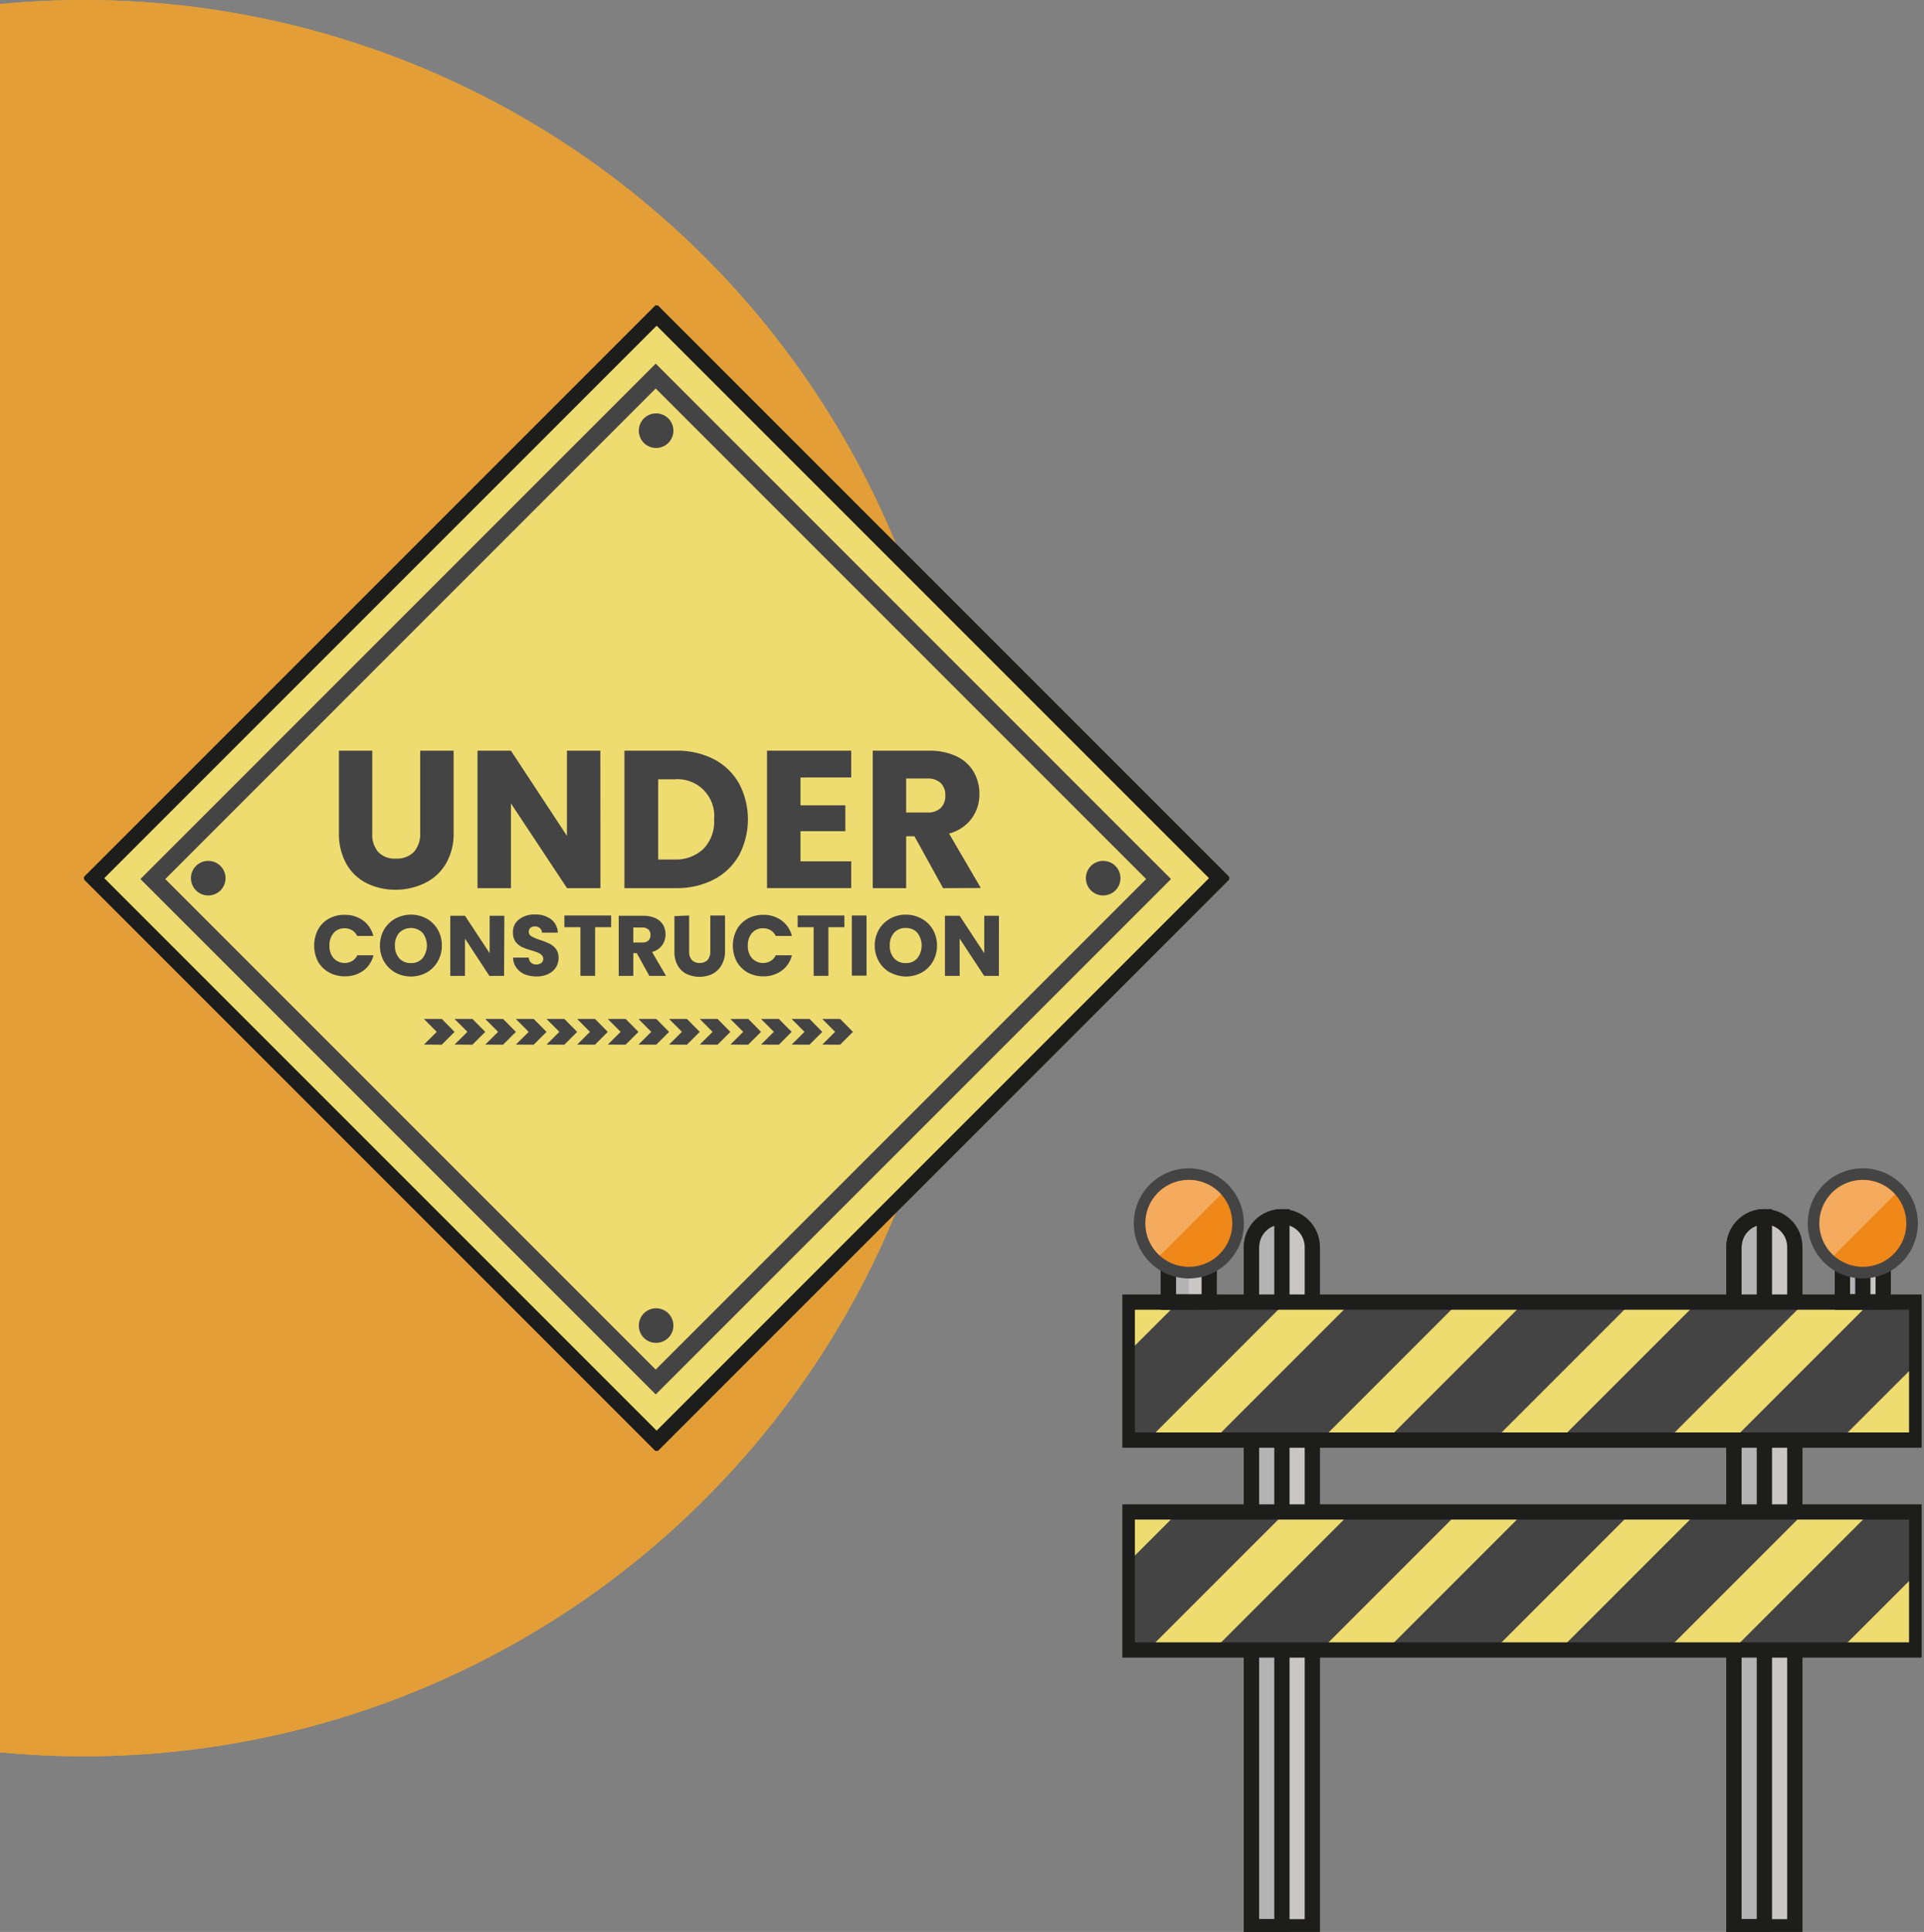 <svg width="252" height="253" viewBox="0 0 252 253" fill="none" xmlns="http://www.w3.org/2000/svg">
<rect x="0" y="0" width="252" height="253" fill="#808080" stroke="none"/>
<circle cx="11" cy="115" r="115" fill="#E39E37"/>
<circle cx="11" cy="115" r="115" fill="#E39E37"/>
<g clip-path="url(#clip0_722_389)">
<path d="M159.649 115.117L85.887 41.355L12.124 115.117L85.887 188.88L159.649 115.117Z" fill="#EFDC70"/>
<path d="M85.883 182.61L18.391 115.118L85.883 47.625L153.376 115.118L85.883 182.61ZM21.648 115.118L85.883 179.353L150.119 115.118L85.883 50.882L21.648 115.118Z" fill="#454444"/>
<path d="M83.668 56.407C83.666 55.958 83.798 55.518 84.046 55.144C84.295 54.77 84.649 54.478 85.064 54.305C85.478 54.132 85.935 54.087 86.376 54.174C86.816 54.261 87.221 54.477 87.539 54.795C87.857 55.113 88.073 55.517 88.16 55.958C88.247 56.399 88.201 56.855 88.029 57.27C87.856 57.685 87.564 58.039 87.19 58.287C86.816 58.536 86.376 58.668 85.927 58.666C85.328 58.664 84.755 58.425 84.332 58.002C83.909 57.579 83.67 57.005 83.668 56.407Z" fill="#454444"/>
<path d="M83.668 173.593C83.668 173.144 83.801 172.705 84.051 172.332C84.3 171.959 84.655 171.668 85.07 171.497C85.485 171.326 85.941 171.281 86.381 171.369C86.821 171.458 87.225 171.674 87.542 171.992C87.859 172.31 88.074 172.715 88.161 173.156C88.247 173.596 88.201 174.052 88.028 174.467C87.855 174.881 87.563 175.234 87.189 175.482C86.815 175.731 86.376 175.862 85.927 175.86C85.629 175.86 85.335 175.802 85.06 175.688C84.786 175.573 84.536 175.406 84.326 175.196C84.117 174.985 83.95 174.735 83.837 174.46C83.724 174.185 83.667 173.89 83.668 173.593Z" fill="#454444"/>
<path d="M144.481 112.736C144.93 112.735 145.37 112.866 145.744 113.114C146.118 113.362 146.41 113.716 146.583 114.13C146.756 114.544 146.802 115 146.715 115.441C146.629 115.881 146.413 116.286 146.097 116.604C145.78 116.922 145.376 117.139 144.936 117.227C144.496 117.315 144.039 117.271 143.624 117.1C143.21 116.928 142.855 116.638 142.605 116.265C142.356 115.892 142.223 115.453 142.223 115.004C142.223 114.404 142.46 113.829 142.884 113.404C143.307 112.979 143.882 112.739 144.481 112.736Z" fill="#454444"/>
<path d="M27.293 112.736C27.741 112.74 28.177 112.876 28.548 113.127C28.919 113.378 29.206 113.734 29.375 114.148C29.544 114.563 29.587 115.018 29.497 115.457C29.408 115.896 29.19 116.298 28.873 116.614C28.555 116.929 28.151 117.143 27.711 117.229C27.272 117.315 26.817 117.269 26.404 117.097C25.99 116.925 25.637 116.634 25.389 116.262C25.14 115.889 25.008 115.452 25.008 115.004C25.007 114.704 25.065 114.408 25.18 114.131C25.294 113.854 25.463 113.603 25.676 113.392C25.888 113.181 26.141 113.014 26.418 112.902C26.696 112.789 26.993 112.733 27.293 112.736Z" fill="#454444"/>
<path d="M57.874 133.442H55.527L57.208 135.132H57.2L55.527 136.796L57.856 136.813L59.537 135.132L57.874 133.442Z" fill="#454444"/>
<path d="M61.885 133.442H59.539L61.229 135.132H61.211L59.539 136.796L61.868 136.813L63.558 135.132L61.885 133.442Z" fill="#454444"/>
<path d="M65.896 133.442H63.559L65.24 135.132H65.231L63.559 136.796L65.887 136.813L67.568 135.132L65.896 133.442Z" fill="#454444"/>
<path d="M69.913 133.442H67.566L69.247 135.132H69.239L67.566 136.796L69.895 136.813L71.585 135.132L69.913 133.442Z" fill="#454444"/>
<path d="M73.924 133.442H71.586L73.267 135.132H73.249L71.586 136.796L73.915 136.813L75.596 135.132L73.924 133.442Z" fill="#454444"/>
<path d="M77.94 133.442H75.594L77.275 135.132H77.266L75.594 136.796L77.923 136.813L79.604 135.132L77.94 133.442Z" fill="#454444"/>
<path d="M81.952 133.442H79.606L81.295 135.132H81.278L79.606 136.796L81.934 136.813L83.624 135.132L81.952 133.442Z" fill="#454444"/>
<path d="M85.971 133.442H83.625L85.306 135.132H85.297L83.625 136.796L85.954 136.813L87.635 135.132L85.971 133.442Z" fill="#454444"/>
<path d="M89.979 133.442H87.633L89.323 135.132H89.305L87.633 136.796L89.962 136.813L91.651 135.132L89.979 133.442Z" fill="#454444"/>
<path d="M93.99 133.442H91.652L93.333 135.132H93.325L91.652 136.796L93.981 136.813L95.662 135.132L93.99 133.442Z" fill="#454444"/>
<path d="M98.007 133.442H95.66L97.35 135.132H97.332L95.66 136.796L97.989 136.813L99.679 135.132L98.007 133.442Z" fill="#454444"/>
<path d="M102.017 133.442H99.68L101.361 135.132H101.343L99.68 136.796L102.009 136.813L103.689 135.132L102.017 133.442Z" fill="#454444"/>
<path d="M106.038 133.442H103.691L105.372 135.132H105.364L103.691 136.796L106.02 136.813L107.701 135.132L106.038 133.442Z" fill="#454444"/>
<path d="M110.046 133.442H107.699L109.389 135.132H109.371L107.699 136.796L110.028 136.813L111.718 135.132L110.046 133.442Z" fill="#454444"/>
<path d="M48.76 98.309V109.077C48.685 109.973 48.958 110.863 49.521 111.564C49.823 111.869 50.187 112.106 50.589 112.257C50.992 112.408 51.422 112.471 51.85 112.439C52.283 112.468 52.718 112.405 53.126 112.254C53.533 112.103 53.904 111.868 54.214 111.564C54.799 110.873 55.094 109.981 55.037 109.077V98.309H59.414V109.051C59.461 110.48 59.106 111.893 58.39 113.131C57.74 114.217 56.788 115.09 55.65 115.644C54.45 116.228 53.132 116.527 51.797 116.519C50.477 116.532 49.171 116.232 47.989 115.644C46.883 115.086 45.969 114.211 45.362 113.131C44.681 111.878 44.346 110.467 44.391 109.042V98.309H48.76Z" fill="#454444"/>
<path d="M78.644 116.309H74.266L66.921 105.208V116.309H62.543V98.309H66.921L74.257 109.463V98.309H78.635L78.644 116.309Z" fill="#454444"/>
<path d="M93.534 99.438C94.903 100.158 96.036 101.254 96.8 102.598C97.564 104.048 97.964 105.661 97.964 107.3C97.964 108.938 97.564 110.552 96.8 112.001C96.029 113.359 94.879 114.464 93.491 115.179C91.954 115.957 90.249 116.345 88.526 116.309H81.785V98.308H88.526C90.264 98.262 91.985 98.65 93.534 99.438ZM92.151 111.152C92.633 110.641 93.004 110.035 93.243 109.374C93.481 108.713 93.58 108.01 93.534 107.309C93.602 106.602 93.513 105.889 93.273 105.221C93.033 104.553 92.648 103.946 92.146 103.444C91.644 102.942 91.037 102.557 90.369 102.317C89.701 102.077 88.988 101.988 88.281 102.056H86.207V112.562H88.281C88.988 112.599 89.695 112.494 90.36 112.252C91.025 112.01 91.634 111.635 92.151 111.152Z" fill="#454444"/>
<path d="M104.847 101.819V105.461H110.722V108.85H104.847V112.798H111.492V116.3H100.461V98.309H111.492V101.811L104.847 101.819Z" fill="#454444"/>
<path d="M123.519 116.309L119.772 109.515H118.686V116.309H114.309V98.308H121.672C122.921 98.271 124.162 98.526 125.296 99.052C126.234 99.487 127.017 100.199 127.537 101.092C128.039 101.968 128.296 102.963 128.282 103.973C128.299 105.121 127.946 106.245 127.275 107.177C126.538 108.155 125.492 108.856 124.307 109.164L128.465 116.291L123.519 116.309ZM118.686 106.407H121.4C122.058 106.458 122.71 106.248 123.212 105.82C123.422 105.599 123.584 105.338 123.688 105.051C123.792 104.765 123.836 104.461 123.817 104.157C123.833 103.86 123.787 103.562 123.683 103.284C123.579 103.005 123.419 102.751 123.212 102.537C122.71 102.109 122.058 101.899 121.4 101.95H118.686V106.407Z" fill="#454444"/>
<path d="M41.644 121.746C41.973 121.144 42.465 120.647 43.062 120.31C43.7 119.96 44.419 119.785 45.146 119.802C46.011 119.779 46.86 120.04 47.562 120.546C48.23 121.045 48.704 121.76 48.902 122.569H46.783C46.637 122.257 46.403 121.995 46.109 121.816C45.816 121.648 45.484 121.561 45.146 121.562C44.875 121.551 44.605 121.601 44.355 121.707C44.105 121.813 43.882 121.972 43.702 122.175C43.318 122.642 43.121 123.235 43.15 123.838C43.119 124.44 43.316 125.031 43.702 125.493C44.007 125.817 44.412 126.028 44.852 126.093C45.292 126.158 45.741 126.073 46.127 125.852C46.42 125.673 46.655 125.411 46.801 125.099H48.919C48.724 125.909 48.25 126.625 47.58 127.121C46.875 127.621 46.027 127.879 45.164 127.857C44.445 127.87 43.736 127.695 43.106 127.349C42.495 127.02 41.988 126.525 41.644 125.922C41.316 125.275 41.145 124.56 41.145 123.834C41.145 123.108 41.316 122.393 41.644 121.746Z" fill="#454444"/>
<path d="M51.78 127.366C51.166 127.023 50.654 126.521 50.3 125.913C49.944 125.275 49.758 124.556 49.758 123.825C49.758 123.094 49.944 122.375 50.3 121.737C50.657 121.133 51.168 120.635 51.78 120.292C52.408 119.954 53.111 119.776 53.824 119.776C54.538 119.776 55.24 119.954 55.868 120.292C56.48 120.633 56.988 121.132 57.339 121.737C57.697 122.373 57.881 123.091 57.873 123.821C57.883 124.554 57.696 125.277 57.331 125.913C56.983 126.52 56.478 127.022 55.868 127.366C55.24 127.705 54.538 127.882 53.824 127.882C53.111 127.882 52.408 127.705 51.78 127.366ZM55.343 125.493C55.712 125.014 55.913 124.426 55.913 123.821C55.913 123.216 55.712 122.628 55.343 122.148C54.936 121.751 54.389 121.528 53.82 121.528C53.251 121.528 52.704 121.751 52.296 122.148C51.9 122.613 51.697 123.211 51.727 123.821C51.698 124.433 51.901 125.033 52.296 125.502C52.492 125.709 52.73 125.872 52.995 125.979C53.259 126.087 53.544 126.136 53.829 126.123C54.112 126.134 54.394 126.084 54.655 125.975C54.917 125.866 55.152 125.702 55.343 125.493Z" fill="#454444"/>
<path d="M66.024 127.804H64.098L60.903 122.919V127.804H58.977V119.925H60.903L64.133 124.828V119.925H66.059L66.024 127.804Z" fill="#454444"/>
<path d="M68.733 127.602C68.29 127.42 67.907 127.117 67.629 126.727C67.349 126.343 67.199 125.88 67.201 125.405H69.249C69.262 125.658 69.372 125.896 69.556 126.07C69.742 126.233 69.983 126.317 70.23 126.307C70.471 126.319 70.709 126.248 70.904 126.105C70.979 126.043 71.04 125.966 71.084 125.88C71.128 125.793 71.153 125.697 71.158 125.6C71.163 125.503 71.147 125.406 71.113 125.315C71.078 125.224 71.025 125.141 70.956 125.072C70.814 124.941 70.652 124.835 70.475 124.757C70.205 124.65 69.931 124.556 69.652 124.477C69.227 124.366 68.811 124.223 68.409 124.048C68.065 123.888 67.765 123.647 67.533 123.347C67.288 122.994 67.165 122.569 67.183 122.139C67.164 121.804 67.228 121.469 67.368 121.164C67.508 120.858 67.721 120.592 67.988 120.388C68.59 119.946 69.326 119.723 70.072 119.758C70.827 119.721 71.571 119.943 72.182 120.388C72.451 120.595 72.669 120.86 72.82 121.164C72.972 121.467 73.053 121.8 73.058 122.139H70.983C70.984 122.024 70.96 121.91 70.911 121.805C70.863 121.701 70.791 121.608 70.703 121.535C70.515 121.383 70.278 121.305 70.037 121.316C69.835 121.311 69.637 121.376 69.477 121.5C69.403 121.567 69.345 121.65 69.307 121.743C69.269 121.835 69.253 121.934 69.258 122.034C69.257 122.158 69.291 122.28 69.356 122.385C69.421 122.49 69.514 122.575 69.626 122.63C69.981 122.825 70.357 122.981 70.746 123.094C71.174 123.234 71.592 123.401 71.998 123.593C72.321 123.754 72.603 123.988 72.821 124.275C73.065 124.616 73.186 125.03 73.163 125.449C73.167 125.881 73.048 126.306 72.821 126.674C72.577 127.054 72.231 127.357 71.823 127.55C71.342 127.776 70.814 127.887 70.282 127.874C69.753 127.884 69.227 127.791 68.733 127.602Z" fill="#454444"/>
<path d="M80.05 119.89V121.422H77.949V127.795H76.023V121.422H73.922V119.89H80.05Z" fill="#454444"/>
<path d="M85.049 127.804L83.403 124.819H82.948V127.804H81.039V119.925H84.278C84.827 119.912 85.372 120.023 85.872 120.249C86.281 120.435 86.626 120.74 86.861 121.124C87.074 121.51 87.18 121.945 87.168 122.385C87.173 122.89 87.016 123.384 86.721 123.795C86.394 124.225 85.931 124.533 85.408 124.67L87.238 127.804H85.049ZM82.948 123.427H84.138C84.282 123.438 84.426 123.42 84.563 123.375C84.7 123.33 84.826 123.258 84.935 123.164C85.027 123.068 85.097 122.953 85.142 122.828C85.188 122.703 85.207 122.57 85.198 122.437C85.206 122.307 85.187 122.177 85.142 122.055C85.097 121.933 85.026 121.821 84.935 121.728C84.826 121.634 84.7 121.563 84.563 121.518C84.426 121.473 84.282 121.455 84.138 121.466H82.948V123.427Z" fill="#454444"/>
<path d="M90.259 119.89V124.626C90.235 125.022 90.36 125.412 90.609 125.721C90.743 125.854 90.903 125.957 91.08 126.023C91.256 126.09 91.445 126.118 91.633 126.106C91.824 126.118 92.016 126.089 92.195 126.023C92.374 125.957 92.538 125.854 92.675 125.721C92.93 125.415 93.059 125.023 93.034 124.626V119.89H94.96V124.617C94.973 125.231 94.819 125.836 94.514 126.368C94.235 126.875 93.811 127.287 93.297 127.55C92.769 127.796 92.194 127.923 91.612 127.923C91.029 127.923 90.454 127.796 89.926 127.55C89.438 127.306 89.032 126.922 88.762 126.447C88.468 125.911 88.32 125.307 88.333 124.696V119.968L90.259 119.89Z" fill="#454444"/>
<path d="M96.493 121.746C96.822 121.144 97.313 120.647 97.911 120.31C98.54 119.963 99.25 119.788 99.968 119.802C100.831 119.778 101.678 120.039 102.376 120.547C103.049 121.041 103.526 121.757 103.724 122.569H101.606C101.46 122.257 101.225 121.995 100.931 121.816C100.63 121.646 100.288 121.558 99.942 121.562C99.671 121.553 99.401 121.603 99.152 121.708C98.902 121.814 98.679 121.974 98.498 122.175C98.113 122.642 97.917 123.235 97.946 123.838C97.915 124.44 98.112 125.031 98.498 125.493C98.804 125.818 99.211 126.029 99.652 126.095C100.094 126.16 100.544 126.074 100.931 125.852C101.225 125.673 101.46 125.411 101.606 125.099H103.724C103.531 125.913 103.052 126.63 102.376 127.122C101.675 127.623 100.83 127.881 99.968 127.857C99.25 127.871 98.54 127.696 97.911 127.349C97.316 127.014 96.825 126.52 96.493 125.922C96.159 125.277 95.984 124.561 95.984 123.834C95.984 123.107 96.159 122.391 96.493 121.746Z" fill="#454444"/>
<path d="M110.596 119.89V121.422H108.504V127.795H106.569V121.422H104.477V119.89H110.596Z" fill="#454444"/>
<path d="M113.496 119.89V127.769H111.57V119.89H113.496Z" fill="#454444"/>
<path d="M116.594 127.366C115.977 127.025 115.466 126.523 115.114 125.913C114.753 125.276 114.562 124.557 114.562 123.825C114.562 123.093 114.753 122.373 115.114 121.737C115.468 121.131 115.98 120.632 116.594 120.292C117.218 119.947 117.92 119.769 118.634 119.776C119.349 119.77 120.055 119.948 120.682 120.292C121.309 120.624 121.831 121.124 122.188 121.737C122.544 122.375 122.731 123.094 122.731 123.825C122.731 124.556 122.544 125.274 122.188 125.913C121.84 126.523 121.331 127.025 120.717 127.366C120.091 127.705 119.39 127.882 118.677 127.882C117.965 127.882 117.264 127.705 116.637 127.366H116.594ZM120.148 125.493C120.517 125.013 120.718 124.425 120.718 123.82C120.718 123.215 120.517 122.627 120.148 122.148C119.955 121.942 119.72 121.779 119.459 121.672C119.197 121.564 118.916 121.515 118.634 121.527C118.35 121.512 118.066 121.56 117.802 121.667C117.539 121.775 117.303 121.939 117.11 122.148C116.71 122.61 116.506 123.21 116.541 123.82C116.508 124.433 116.712 125.035 117.11 125.501C117.304 125.709 117.541 125.872 117.804 125.979C118.067 126.086 118.35 126.135 118.634 126.123C118.917 126.135 119.199 126.085 119.461 125.976C119.723 125.867 119.957 125.702 120.148 125.493Z" fill="#454444"/>
<path d="M130.831 127.804H128.905L125.692 122.919V127.804H123.766V119.925H125.692L128.914 124.828V119.925H130.84L130.831 127.804Z" fill="#454444"/>
<path d="M159.767 115.003L86.004 41.24L12.241 115.003L86.004 188.766L159.767 115.003Z" stroke="#1D1D1B" stroke-width="2" stroke-miterlimit="10"/>
</g>
<g clip-path="url(#clip1_722_389)">
<path d="M235.082 252.329H227.109V163.32C227.109 162.263 227.529 161.249 228.277 160.501C229.024 159.754 230.038 159.334 231.095 159.334C232.153 159.334 233.166 159.754 233.914 160.501C234.662 161.249 235.082 162.263 235.082 163.32V252.329Z" fill="#C9C6C6"/>
<path d="M231.095 159.334C230.038 159.334 229.024 159.754 228.277 160.501C227.529 161.249 227.109 162.263 227.109 163.32V252.329H231.095V159.334Z" fill="#B4B3B3"/>
<path d="M171.886 252.329H163.914V163.32C163.914 162.263 164.334 161.249 165.082 160.501C165.829 159.754 166.843 159.334 167.9 159.334C168.957 159.334 169.971 159.754 170.719 160.501C171.466 161.249 171.886 162.263 171.886 163.32V252.329Z" fill="#C9C6C6"/>
<path d="M167.9 159.334C166.843 159.334 165.829 159.754 165.082 160.501C164.334 161.249 163.914 162.263 163.914 163.32V252.329H167.9V159.334Z" fill="#B4B3B3"/>
<path d="M235.082 252.329H227.109V163.32C227.109 162.263 227.529 161.249 228.277 160.501C229.024 159.754 230.038 159.334 231.095 159.334V159.334C232.153 159.334 233.166 159.754 233.914 160.501C234.662 161.249 235.082 162.263 235.082 163.32V252.329Z" stroke="#1D1D1B" stroke-width="2" stroke-miterlimit="10"/>
<path d="M231.095 159.334C230.038 159.334 229.024 159.754 228.277 160.501C227.529 161.249 227.109 162.263 227.109 163.32V252.329H231.095V159.334Z" stroke="#1D1D1B" stroke-width="2" stroke-miterlimit="10"/>
<path d="M171.886 252.329H163.914V163.32C163.914 162.263 164.334 161.249 165.082 160.501C165.829 159.754 166.843 159.334 167.9 159.334V159.334C168.957 159.334 169.971 159.754 170.719 160.501C171.466 161.249 171.886 162.263 171.886 163.32V252.329Z" stroke="#1D1D1B" stroke-width="2" stroke-miterlimit="10"/>
<path d="M167.9 159.334C166.843 159.334 165.829 159.754 165.082 160.501C164.334 161.249 163.914 162.263 163.914 163.32V252.329H167.9V159.334Z" stroke="#1D1D1B" stroke-width="2" stroke-miterlimit="10"/>
<path d="M251.192 170.492H147.793V188.565H251.192V170.492Z" fill="#EFDC70"/>
<path d="M154.372 170.492L147.793 177.071V188.565H150.373L168.446 170.492H154.372Z" fill="#454444"/>
<path d="M173.039 188.565L191.111 170.492H177.038L158.965 188.565H173.039Z" fill="#454444"/>
<path d="M195.703 188.565L213.775 170.492H199.702L181.629 188.565H195.703Z" fill="#454444"/>
<path d="M218.371 188.565L236.443 170.492H222.37L204.297 188.565H218.371Z" fill="#454444"/>
<path d="M241.035 188.565L251.2 178.406V170.492H245.034L226.961 188.565H241.035Z" fill="#454444"/>
<path d="M251.192 197.976H147.793V216.048H251.192V197.976Z" fill="#EFDC70"/>
<path d="M154.372 197.976L147.793 204.555V216.048H150.373L168.446 197.976H154.372Z" fill="#454444"/>
<path d="M173.039 216.048L191.111 197.976H177.038L158.965 216.048H173.039Z" fill="#454444"/>
<path d="M195.703 216.048L213.775 197.976H199.702L181.629 216.048H195.703Z" fill="#454444"/>
<path d="M218.371 216.048L236.443 197.976H222.37L204.297 216.048H218.371Z" fill="#454444"/>
<path d="M241.035 216.048L251.2 205.89V197.976H245.034L226.961 216.048H241.035Z" fill="#454444"/>
<path d="M155.709 165.848H153.039V170.498H155.709V165.848Z" stroke="#1D1D1B" stroke-width="2" stroke-miterlimit="10"/>
<path d="M158.38 165.848H153.039V170.498H158.38V165.848Z" fill="#C9C6C6"/>
<path d="M155.709 165.848H153.039V170.498H155.709V165.848Z" fill="#B4B3B3"/>
<path d="M158.38 165.848H153.039V170.498H158.38V165.848Z" stroke="#1D1D1B" stroke-width="2" stroke-miterlimit="10"/>
<path d="M162.825 161.397C163.48 157.469 160.826 153.753 156.897 153.099C152.969 152.444 149.254 155.098 148.599 159.027C147.945 162.955 150.599 166.67 154.527 167.325C158.455 167.979 162.171 165.325 162.825 161.397Z" fill="#454444"/>
<path d="M150.012 160.211C150.01 159.084 150.343 157.982 150.968 157.045C151.593 156.107 152.482 155.376 153.523 154.944C154.564 154.512 155.709 154.398 156.814 154.617C157.919 154.836 158.935 155.378 159.732 156.175C160.529 156.971 161.072 157.986 161.292 159.091C161.513 160.196 161.4 161.341 160.969 162.382C160.539 163.423 159.809 164.313 158.872 164.939C157.935 165.565 156.834 165.899 155.707 165.899C154.198 165.899 152.75 165.3 151.682 164.234C150.614 163.167 150.013 161.72 150.012 160.211Z" fill="#F08819"/>
<path opacity="0.3" d="M155.707 154.516C154.556 154.515 153.432 154.864 152.483 155.516C151.534 156.168 150.805 157.092 150.393 158.167C149.981 159.242 149.904 160.416 150.174 161.536C150.443 162.655 151.046 163.666 151.902 164.436L159.932 156.399C159.4 155.806 158.748 155.331 158.02 155.007C157.292 154.682 156.504 154.515 155.707 154.516Z" fill="white"/>
<path d="M246.657 165.848H241.316V170.498H246.657V165.848Z" fill="#C9C6C6"/>
<path d="M243.987 165.848H241.316V170.498H243.987V165.848Z" fill="#B4B3B3"/>
<path d="M243.987 165.848H241.316V170.498H243.987V165.848Z" stroke="#1D1D1B" stroke-width="2" stroke-miterlimit="10"/>
<path d="M246.657 165.848H241.316V170.498H246.657V165.848Z" stroke="#1D1D1B" stroke-width="2" stroke-miterlimit="10"/>
<path d="M249.455 164.906C252.05 161.885 251.705 157.333 248.685 154.737C245.664 152.142 241.111 152.486 238.516 155.507C235.92 158.528 236.265 163.081 239.286 165.676C242.306 168.271 246.859 167.927 249.455 164.906Z" fill="#454444"/>
<path d="M238.293 160.211C238.292 159.084 238.625 157.982 239.25 157.045C239.875 156.107 240.764 155.376 241.804 154.944C242.845 154.512 243.99 154.398 245.095 154.617C246.201 154.836 247.216 155.378 248.013 156.175C248.81 156.971 249.353 157.986 249.574 159.091C249.794 160.196 249.682 161.341 249.251 162.382C248.82 163.423 248.09 164.313 247.153 164.939C246.216 165.565 245.115 165.899 243.988 165.899C242.479 165.899 241.031 165.3 239.963 164.234C238.895 163.167 238.295 161.72 238.293 160.211Z" fill="#F08819"/>
<path opacity="0.3" d="M243.987 154.516C242.835 154.514 241.71 154.862 240.76 155.513C239.811 156.164 239.081 157.089 238.668 158.164C238.254 159.239 238.177 160.414 238.447 161.534C238.716 162.654 239.319 163.666 240.175 164.436L248.212 156.399C247.679 155.806 247.028 155.332 246.3 155.008C245.572 154.684 244.784 154.516 243.987 154.516Z" fill="white"/>
<path d="M251.044 170.518H147.645V188.59H251.044V170.518Z" stroke="#1D1D1B" stroke-width="2" stroke-miterlimit="10"/>
<path d="M251.044 198.001H147.645V216.074H251.044V198.001Z" stroke="#1D1D1B" stroke-width="2" stroke-miterlimit="10"/>
</g>
<defs>
<clipPath id="clip0_722_389">
<rect width="150" height="150" fill="white" transform="translate(11 40)"/>
</clipPath>
<clipPath id="clip1_722_389">
<rect width="104.689" height="100" fill="white" transform="translate(147 153)"/>
</clipPath>
</defs>
</svg>
